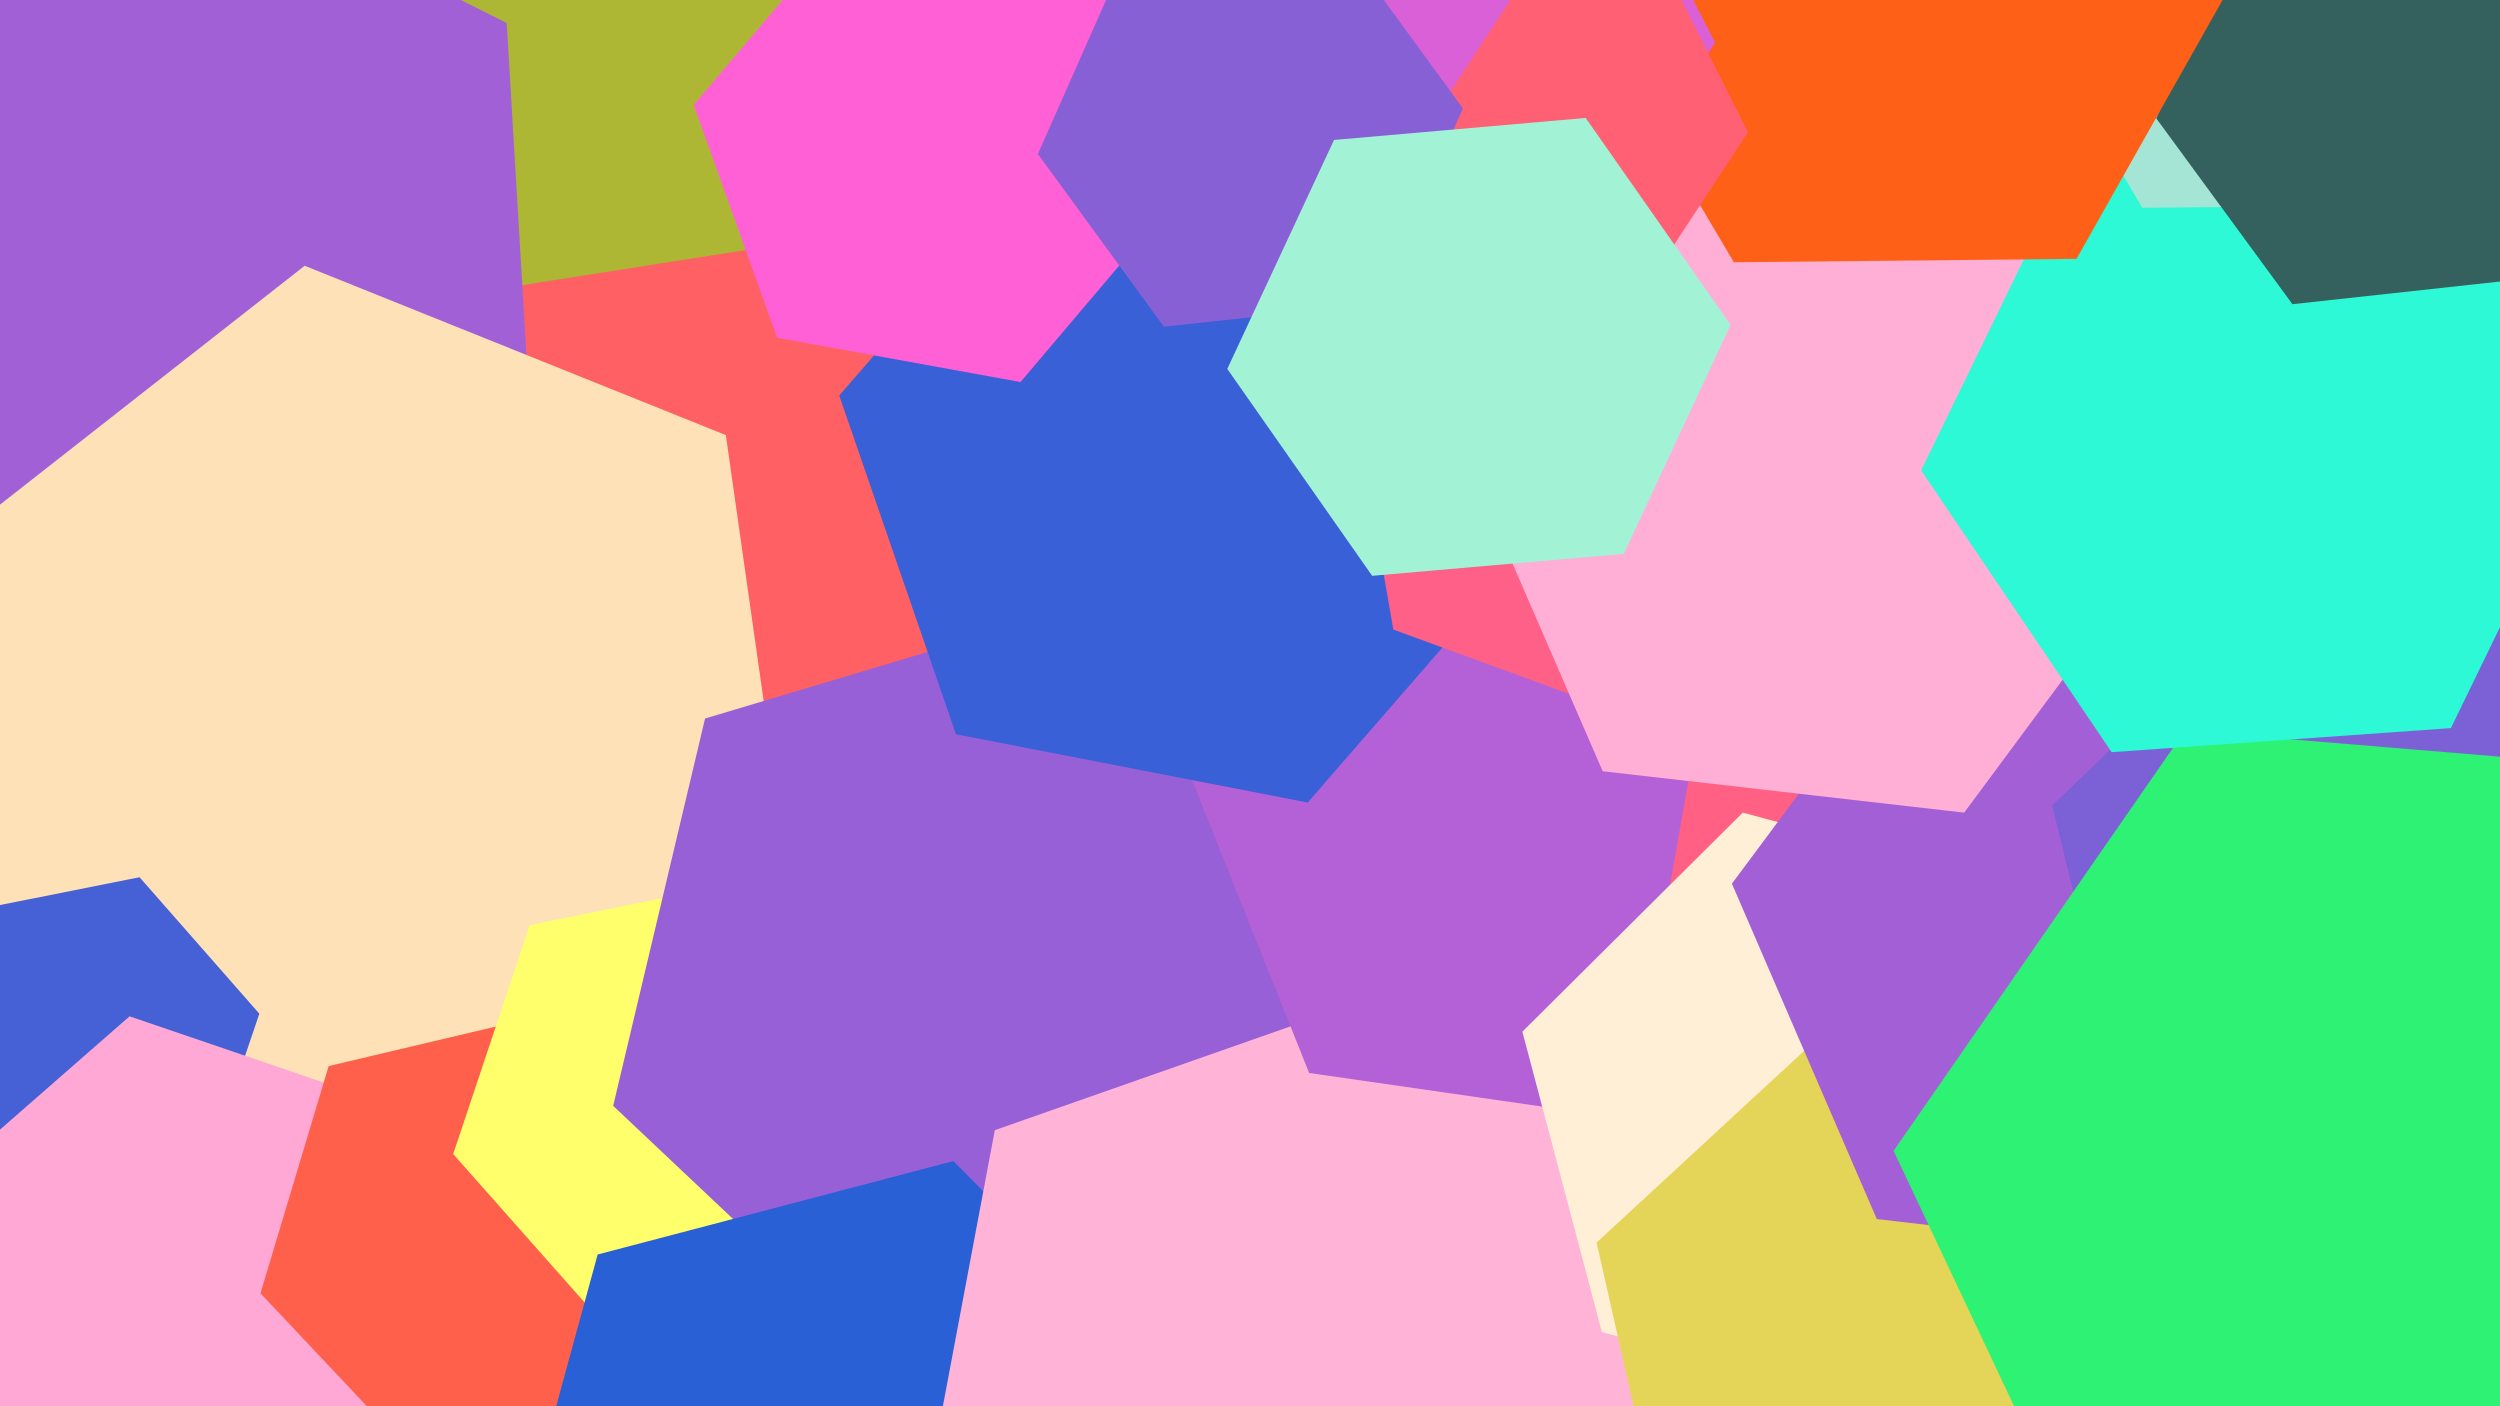 <?xml version="1.0" encoding="UTF-8" standalone="no"?>
<!-- Created with Inkscape (http://www.inkscape.org/) -->

<svg
   width="1920pt"
   height="1080pt"
   viewBox="0 0 677.333 381"
   version="1.1"
   id="svg5"
   inkscape:version="1.2.2 (1:1.2.2+202305151915+b0a8486541)"
   sodipodi:docname="SunniesnowSample.svg"
   xmlns:inkscape="http://www.inkscape.org/namespaces/inkscape"
   xmlns:sodipodi="http://sodipodi.sourceforge.net/DTD/sodipodi-0.dtd"
   xmlns="http://www.w3.org/2000/svg"
   xmlns:svg="http://www.w3.org/2000/svg">
  <rect x="0" y="0" width="677.333" height="381" fill="#333333" stroke="none"/>
  <sodipodi:namedview
     id="namedview7"
     pagecolor="#ffffff"
     bordercolor="#666666"
     borderopacity="1.0"
     inkscape:showpageshadow="2"
     inkscape:pageopacity="0.0"
     inkscape:pagecheckerboard="0"
     inkscape:deskcolor="#d1d1d1"
     inkscape:document-units="mm"
     showgrid="false"
     inkscape:lockguides="true"
     inkscape:zoom="0.35545034"
     inkscape:cx="1309.6063"
     inkscape:cy="616.11983"
     inkscape:window-width="1920"
     inkscape:window-height="1012"
     inkscape:window-x="0"
     inkscape:window-y="447"
     inkscape:window-maximized="1"
     inkscape:current-layer="layer1" />
  <defs
     id="defs2" />
  <g
     inkscape:label="Layer 1"
     inkscape:groupmode="layer"
     id="layer1">
    <path
       sodipodi:type="star"
       style="fill:#ff6033;stroke-width:0.267"
       id="path240"
       inkscape:flatsided="true"
       sodipodi:sides="6"
       sodipodi:cx="14.777509"
       sodipodi:cy="1.1001987"
       sodipodi:r1="74.528732"
       sodipodi:r2="64.543777"
       sodipodi:arg1="0.76285092"
       sodipodi:arg2="1.2864497"
       inkscape:rounded="0"
       inkscape:randomized="0"
       d="M 68.652,52.598 -2.884,73.506 -56.759,22.008 -39.097,-50.398 32.439,-71.306 86.314,-19.807 Z" />
    <path
       sodipodi:type="star"
       style="fill:#aeb733;stroke-width:0.267;fill-opacity:1"
       id="path246"
       inkscape:flatsided="true"
       sodipodi:sides="6"
       sodipodi:cx="140.36288"
       sodipodi:cy="-8.2562933"
       sodipodi:r1="113.31342"
       sodipodi:r2="98.132309"
       sodipodi:arg1="2.4674296"
       sodipodi:arg2="2.9910283"
       inkscape:rounded="0"
       inkscape:randomized="0"
       d="M 51.839,62.479 34.843,-49.553 123.366,-120.288 228.887,-78.991 245.883,33.04 157.359,103.775 Z"
       inkscape:transform-center-x="1.7683515e-06" />
    <path
       sodipodi:type="star"
       style="fill:#ff6063;stroke-width:0.267;fill-opacity:1"
       id="path252"
       inkscape:flatsided="true"
       sodipodi:sides="6"
       sodipodi:cx="188.60873"
       sodipodi:cy="152.07684"
       sodipodi:r1="93.795387"
       sodipodi:r2="81.229187"
       sodipodi:arg1="-2.2499811"
       sodipodi:arg2="-1.7263823"
       inkscape:rounded="0"
       inkscape:randomized="0"
       d="m 129.69,79.096 92.662,-14.534 58.918,72.981 -33.744,87.515 -92.662,14.534 -58.918,-72.981 z"
       inkscape:transform-center-x="2.3761731e-06"
       inkscape:transform-center-y="-1.9159288e-06" />
    <path
       sodipodi:type="star"
       style="fill:#ff60d6;fill-opacity:1;stroke-width:0.267"
       id="path972"
       inkscape:flatsided="true"
       sodipodi:sides="6"
       sodipodi:cx="-8.4682169"
       sodipodi:cy="63.377125"
       sodipodi:r1="72.817261"
       sodipodi:r2="63.0616"
       sodipodi:arg1="0.28123767"
       sodipodi:arg2="0.80483644"
       inkscape:rounded="0"
       inkscape:randomized="0"
       d="M 61.488,83.587 9.008,134.066 -60.949,113.856 -78.425,43.167 -25.944,-7.312 44.012,12.898 Z" />
    <path
       sodipodi:type="star"
       style="fill:#a260d6;fill-opacity:1;stroke-width:0.267"
       id="path974"
       inkscape:flatsided="true"
       sodipodi:sides="6"
       sodipodi:cx="48.330296"
       sodipodi:cy="65.02388"
       sodipodi:r1="106.2872"
       sodipodi:r2="92.047409"
       sodipodi:arg1="0.46441409"
       sodipodi:arg2="0.98801287"
       inkscape:rounded="0"
       inkscape:randomized="0"
       d="M 143.36,112.63 54.617,171.125 -40.413,123.519 -46.699,17.418 42.043,-41.077 137.073,6.529 Z"
       transform="translate(0.219,-0.299)" />
    <path
       sodipodi:type="star"
       style="fill:#ffe1b8;fill-opacity:1;stroke-width:0.267"
       id="path976"
       inkscape:flatsided="true"
       sodipodi:sides="6"
       sodipodi:cx="99.134628"
       sodipodi:cy="194.06886"
       sodipodi:r1="122.98851"
       sodipodi:r2="106.51117"
       sodipodi:arg1="-2.7592681"
       sodipodi:arg2="-2.2356693"
       inkscape:rounded="0"
       inkscape:randomized="0"
       d="M -14.974,148.185 81.817,72.306 195.926,118.19 213.243,239.953 116.452,315.832 2.343,269.948 Z"
       inkscape:transform-center-x="1.2489402e-06"
       inkscape:transform-center-y="-2.4449621e-06"
       transform="translate(0.731,-0.299)" />
    <path
       sodipodi:type="star"
       style="fill:#4660d6;fill-opacity:1;stroke-width:0.267"
       id="path980"
       inkscape:flatsided="true"
       sodipodi:sides="6"
       sodipodi:cx="21.721987"
       sodipodi:cy="284.1908"
       sodipodi:r1="49.200649"
       sodipodi:r2="42.609009"
       sodipodi:arg1="-2.2911788"
       sodipodi:arg2="-1.76758"
       inkscape:rounded="0"
       inkscape:randomized="0"
       d="m -10.734,247.214 48.251,-9.62 32.456,36.977 -15.795,46.596 -48.251,9.62 -32.456,-36.977 z"
       inkscape:transform-center-y="-3.5803563e-06"
       transform="translate(0.292,0.075)" />
    <path
       sodipodi:type="star"
       style="fill:#ffa8d6;fill-opacity:1;stroke-width:0.267"
       id="path982"
       inkscape:flatsided="true"
       sodipodi:sides="6"
       sodipodi:cx="49.79229"
       sodipodi:cy="349.76117"
       sodipodi:r1="75.842209"
       sodipodi:r2="65.681282"
       sodipodi:arg1="-2.8129796"
       sodipodi:arg2="-2.2893808"
       inkscape:rounded="0"
       inkscape:randomized="0"
       d="m -21.992,325.285 57.089,-49.928 71.784,24.477 14.695,74.405 -57.089,49.928 -71.784,-24.477 z"
       inkscape:transform-center-y="-4.40644e-06" />
    <path
       sodipodi:type="star"
       style="fill:#ff604b;fill-opacity:1;stroke-width:0.267"
       id="path984"
       inkscape:flatsided="true"
       sodipodi:sides="6"
       sodipodi:cx="133.12602"
       sodipodi:cy="335.61411"
       sodipodi:r1="64.277321"
       sodipodi:r2="55.665791"
       sodipodi:arg1="-2.326451"
       sodipodi:arg2="-1.8028523"
       inkscape:rounded="0"
       inkscape:randomized="0"
       d="m 89.047,288.832 62.554,-14.782 44.079,46.782 -18.475,61.565 -62.554,14.782 -44.079,-46.782 z"
       inkscape:transform-center-x="1.6771783e-06"
       inkscape:transform-center-y="-4.2282093e-06" />
    <path
       sodipodi:type="star"
       style="fill:#ffff6c;fill-opacity:1;stroke-width:0.267"
       id="path988"
       inkscape:flatsided="true"
       sodipodi:sides="6"
       sodipodi:cx="186.85434"
       sodipodi:cy="299.61026"
       sodipodi:r1="65.387199"
       sodipodi:r2="56.626972"
       sodipodi:arg1="-2.2955428"
       sodipodi:arg2="-1.771944"
       inkscape:rounded="0"
       inkscape:randomized="0"
       d="m 143.506,250.657 64.069,-13.064 43.348,48.953 -20.721,62.017 -64.069,13.064 -43.348,-48.953 z"
       inkscape:transform-center-x="2.3540704e-06"
       inkscape:transform-center-y="-3.7746176e-06" />
    <path
       sodipodi:type="star"
       style="fill:#9860d6;fill-opacity:1;stroke-width:0.267"
       id="path990"
       inkscape:flatsided="true"
       sodipodi:sides="6"
       sodipodi:cx="269.45706"
       sodipodi:cy="268.69638"
       sodipodi:r1="107.85388"
       sodipodi:r2="93.404198"
       sodipodi:arg1="-2.3850938"
       sodipodi:arg2="-1.861495"
       inkscape:rounded="0"
       inkscape:randomized="0"
       d="m 191.021,194.668 103.329,-30.913 78.436,74.029 -24.893,104.942 -103.329,30.913 -78.436,-74.029 z"
       inkscape:transform-center-x="3.3947348e-06"
       inkscape:transform-center-y="-3.3851512e-06" />
    <path
       sodipodi:type="star"
       style="fill:#2960d6;fill-opacity:1;stroke-width:0.267"
       id="path992"
       inkscape:flatsided="true"
       sodipodi:sides="6"
       sodipodi:cx="232.02997"
       sodipodi:cy="410.6908"
       sodipodi:r1="99.641632"
       sodipodi:r2="86.292191"
       sodipodi:arg1="-2.3511741"
       sodipodi:arg2="-1.8275753"
       inkscape:rounded="0"
       inkscape:randomized="0"
       d="m 161.927,339.881 96.375,-25.306 70.103,70.81 -26.272,96.116 -96.375,25.306 -70.103,-70.81 z"
       inkscape:transform-center-x="2.9232124e-06"
       inkscape:transform-center-y="-5.1740573e-06" />
    <path
       sodipodi:type="star"
       style="fill:#ffb3d6;fill-opacity:1;stroke-width:0.267"
       id="path994"
       inkscape:flatsided="true"
       sodipodi:sides="6"
       sodipodi:cx="364.26746"
       sodipodi:cy="387.56149"
       sodipodi:r1="124.8811"
       sodipodi:r2="108.15021"
       sodipodi:arg1="-2.4319887"
       sodipodi:arg2="-1.90839"
       inkscape:rounded="0"
       inkscape:randomized="0"
       d="m 269.53,306.197 117.832,-41.363 94.737,81.364 -23.095,122.727 -117.832,41.363 -94.737,-81.364 z"
       inkscape:transform-center-x="4.5891964e-06"
       inkscape:transform-center-y="-4.8826642e-06" />
    <path
       sodipodi:type="star"
       style="fill:#b460d6;fill-opacity:1;stroke-width:0.267"
       id="path998"
       inkscape:flatsided="true"
       sodipodi:sides="6"
       sodipodi:cx="414.19461"
       sodipodi:cy="215.10226"
       sodipodi:r1="96.208519"
       sodipodi:r2="83.319016"
       sodipodi:arg1="2.2376052"
       sodipodi:arg2="2.7612039"
       inkscape:rounded="0"
       inkscape:randomized="0"
       d="m 354.691,290.703 -35.72,-89.332 59.503,-75.601 95.224,13.731 35.72,89.332 -59.503,75.601 z"
       inkscape:transform-center-x="5.2181995e-06"
       inkscape:transform-center-y="-2.7099499e-06" />
    <path
       sodipodi:type="star"
       style="fill:#3960d6;fill-opacity:1;stroke-width:0.267"
       id="path1000"
       inkscape:flatsided="true"
       sodipodi:sides="6"
       sodipodi:cx="321.2117"
       sodipodi:cy="125.80376"
       sodipodi:r1="97.076477"
       sodipodi:r2="84.070694"
       sodipodi:arg1="2.2861355"
       sodipodi:arg2="2.8097343"
       inkscape:rounded="0"
       inkscape:randomized="0"
       d="m 257.542,199.084 -31.628,-91.78 63.67,-73.28 95.297,18.5 31.628,91.78 -63.67,73.28 z"
       inkscape:transform-center-x="4.0467617e-06"
       inkscape:transform-center-y="-1.5849293e-06"
       transform="translate(1.462,-0.15)" />
    <path
       sodipodi:type="star"
       style="fill:#ff60d6;fill-opacity:1;stroke-width:0.267"
       id="path1004"
       inkscape:flatsided="true"
       sodipodi:sides="6"
       sodipodi:cx="253.88683"
       sodipodi:cy="40.397533"
       sodipodi:r1="67.027786"
       sodipodi:r2="58.047768"
       sodipodi:arg1="2.2740715"
       sodipodi:arg2="2.7976702"
       inkscape:rounded="0"
       inkscape:randomized="0"
       d="m 210.539,91.522 -22.601,-63.103 43.348,-51.124 65.949,11.979 22.601,63.103 -43.348,51.124 z"
       inkscape:transform-center-x="3.1985742e-06" />
    <path
       sodipodi:type="star"
       style="fill:#ff6088;fill-opacity:1;stroke-width:0.267"
       id="path1006"
       inkscape:flatsided="true"
       sodipodi:sides="6"
       sodipodi:cx="441.16837"
       sodipodi:cy="117.34549"
       sodipodi:r1="82.983147"
       sodipodi:r2="71.865517"
       sodipodi:arg1="2.4453586"
       sodipodi:arg2="2.9689574"
       inkscape:rounded="0"
       inkscape:randomized="0"
       d="m 377.498,170.565 -14.255,-81.75 63.67,-53.22 77.925,28.53 14.255,81.75 -63.67,53.22 z"
       inkscape:transform-center-x="5.5580271e-06"
       inkscape:transform-center-y="-1.4783685e-06" />
    <path
       sodipodi:type="star"
       style="fill:#ff6083;fill-opacity:1;stroke-width:0.267"
       id="path1008"
       inkscape:flatsided="true"
       sodipodi:sides="6"
       sodipodi:cx="524.42908"
       sodipodi:cy="244.59402"
       sodipodi:r1="82.790337"
       sodipodi:r2="71.69854"
       sodipodi:arg1="2.7918461"
       sodipodi:arg2="3.3154448"
       inkscape:rounded="0"
       inkscape:randomized="0"
       d="m 446.651,272.963 14.321,-81.542 77.778,-28.369 63.457,53.173 -14.321,81.542 -77.778,28.369 z"
       inkscape:transform-center-x="6.6069803e-06"
       inkscape:transform-center-y="-3.0814997e-06" />
    <path
       sodipodi:type="star"
       style="fill:#ffefd6;fill-opacity:1;stroke-width:0.267"
       id="path1010"
       inkscape:flatsided="true"
       sodipodi:sides="6"
       sodipodi:cx="493.72711"
       sodipodi:cy="301.55643"
       sodipodi:r1="84.202835"
       sodipodi:r2="72.921799"
       sodipodi:arg1="2.3592578"
       sodipodi:arg2="2.8828566"
       inkscape:rounded="0"
       inkscape:randomized="0"
       d="m 434.005,360.914 -21.544,-81.4 59.723,-59.358 81.267,22.042 21.544,81.4 -59.722,59.358 z"
       inkscape:transform-center-x="6.2201844e-06"
       inkscape:transform-center-y="-3.7991361e-06" />
    <path
       sodipodi:type="star"
       style="fill:#e4d558;fill-opacity:1;stroke-width:0.267"
       id="path1014"
       inkscape:flatsided="true"
       sodipodi:sides="6"
       sodipodi:cx="510.1015"
       sodipodi:cy="360.76443"
       sodipodi:r1="81.1978"
       sodipodi:r2="70.319351"
       sodipodi:arg1="2.395901"
       sodipodi:arg2="2.9194997"
       inkscape:rounded="0"
       inkscape:randomized="0"
       d="m 450.452,415.856 -17.886,-79.203 59.649,-55.091 77.535,24.112 17.886,79.203 -59.649,55.091 z"
       inkscape:transform-center-x="6.4264758e-06"
       inkscape:transform-center-y="-4.5450639e-06" />
    <path
       sodipodi:type="star"
       style="fill:#ff60d6;fill-opacity:1;stroke-width:0.267"
       id="path1016"
       inkscape:flatsided="true"
       sodipodi:sides="6"
       sodipodi:cx="607.90894"
       sodipodi:cy="354.92596"
       sodipodi:r1="68.354034"
       sodipodi:r2="59.196327"
       sodipodi:arg1="2.3634799"
       sodipodi:arg2="2.8870787"
       inkscape:rounded="0"
       inkscape:randomized="0"
       d="m 559.224,402.906 -17.21,-66.152 48.684,-47.98 65.894,18.172 17.21,66.152 -48.684,47.98 z"
       inkscape:transform-center-x="7.6586959e-06"
       inkscape:transform-center-y="-4.4715084e-06" />
    <path
       sodipodi:type="star"
       style="fill:#a360d6;fill-opacity:1;stroke-width:0.267"
       id="path1018"
       inkscape:flatsided="true"
       sodipodi:sides="6"
       sodipodi:cx="567.55334"
       sodipodi:cy="250.85291"
       sodipodi:r1="98.986656"
       sodipodi:r2="85.72496"
       sodipodi:arg1="1.163025"
       sodipodi:arg2="1.6866238"
       inkscape:rounded="0"
       inkscape:randomized="0"
       d="m 606.808,341.723 -98.323,-11.44 -39.255,-90.87 59.069,-79.431 98.323,11.44 39.255,90.87 z"
       inkscape:transform-center-x="7.1502787e-06"
       inkscape:transform-center-y="-3.1603515e-06" />
    <path
       sodipodi:type="star"
       style="fill:#7c60d6;fill-opacity:1;stroke-width:0.267"
       id="path1020"
       inkscape:flatsided="true"
       sodipodi:sides="6"
       sodipodi:cx="645.11218"
       sodipodi:cy="244.11627"
       sodipodi:r1="92.803757"
       sodipodi:r2="80.370407"
       sodipodi:arg1="1.3298028"
       sodipodi:arg2="1.8534016"
       inkscape:rounded="0"
       inkscape:randomized="0"
       d="m 667.261,334.238 -89.122,-25.879 -22.149,-90.122 66.973,-64.243 89.122,25.879 22.149,90.122 z"
       inkscape:transform-center-x="8.1273977e-06"
       inkscape:transform-center-y="-3.0754806e-06" />
    <path
       sodipodi:type="star"
       style="fill:#2df273;fill-opacity:1;stroke-width:0.267"
       id="path1022"
       inkscape:flatsided="true"
       sodipodi:sides="6"
       sodipodi:cx="651.12024"
       sodipodi:cy="323.24146"
       sodipodi:r1="138.55666"
       sodipodi:r2="119.99359"
       sodipodi:arg1="1.1298311"
       sodipodi:arg2="1.6534298"
       inkscape:rounded="0"
       inkscape:randomized="0"
       d="M 710.258,448.544 572.174,437.107 513.036,311.805 591.983,197.939 730.066,209.376 789.204,334.678 Z"
       inkscape:transform-center-x="8.2030903e-06"
       inkscape:transform-center-y="-4.0723338e-06" />
    <path
       sodipodi:type="star"
       style="fill:#ffafd6;fill-opacity:1;stroke-width:0.267"
       id="path1024"
       inkscape:flatsided="true"
       sodipodi:sides="6"
       sodipodi:cx="492.90384"
       sodipodi:cy="129.75066"
       sodipodi:r1="98.574532"
       sodipodi:r2="85.368042"
       sodipodi:arg1="1.1612182"
       sodipodi:arg2="1.684817"
       inkscape:rounded="0"
       inkscape:randomized="0"
       d="m 532.158,220.172 -97.934,-11.215 -39.255,-90.421 58.68,-79.206 97.934,11.215 39.255,90.421 z"
       inkscape:transform-center-x="6.2098124e-06"
       inkscape:transform-center-y="-1.634654e-06" />
    <path
       sodipodi:type="star"
       style="fill:#2df9d6;fill-opacity:1;stroke-width:0.267"
       id="path1026"
       inkscape:flatsided="true"
       sodipodi:sides="6"
       sodipodi:cx="612.422"
       sodipodi:cy="120.91809"
       sodipodi:r1="92.155396"
       sodipodi:r2="79.808914"
       sodipodi:arg1="0.97639202"
       sodipodi:arg2="1.4999908"
       inkscape:rounded="0"
       inkscape:randomized="0"
       d="m 664.03,197.267 -91.924,6.52 -51.608,-76.349 40.316,-82.869 91.924,-6.52 51.608,76.349 z"
       inkscape:transform-center-x="7.7155523e-06"
       inkscape:transform-center-y="-1.5233776e-06" />
    <path
       sodipodi:type="star"
       style="fill:#a5e5d6;fill-opacity:1;stroke-width:0.267"
       id="path1028"
       inkscape:flatsided="true"
       sodipodi:sides="6"
       sodipodi:cx="619.14716"
       sodipodi:cy="-12.24373"
       sodipodi:r1="78.72644"
       sodipodi:r2="68.179108"
       sodipodi:arg1="1.0380453"
       sodipodi:arg2="1.5616441"
       inkscape:rounded="0"
       inkscape:randomized="0"
       d="m 659.133,55.572 -78.723,0.721 -39.986,-67.816 38.738,-68.536 78.723,-0.721 39.986,67.816 z"
       inkscape:transform-center-x="7.8002791e-06" />
    <path
       sodipodi:type="star"
       style="fill:#34605e;fill-opacity:1;stroke-width:0.267"
       id="path1030"
       inkscape:flatsided="true"
       sodipodi:sides="6"
       sodipodi:cx="646.63263"
       sodipodi:cy="25.406858"
       sodipodi:r1="62.453434"
       sodipodi:r2="54.086262"
       sodipodi:arg1="0.93839145"
       sodipodi:arg2="1.4619902"
       inkscape:rounded="0"
       inkscape:randomized="0"
       d="m 683.548,75.782 -62.084,6.782 -36.915,-50.375 25.169,-57.157 62.084,-6.782 36.915,50.375 z"
       inkscape:transform-center-x="8.1465532e-06"
       transform="translate(-0.366,-0.15)" />
    <path
       sodipodi:type="star"
       style="fill:#ff6017;fill-opacity:1;stroke-width:0.267"
       id="path1032"
       inkscape:flatsided="true"
       sodipodi:sides="6"
       sodipodi:cx="515.38477"
       sodipodi:cy="-9.810873"
       sodipodi:r1="92.847618"
       sodipodi:r2="80.408401"
       sodipodi:arg1="1.0372364"
       sodipodi:arg2="1.5608352"
       inkscape:rounded="0"
       inkscape:randomized="0"
       d="m 562.607,70.131 -92.843,0.925 -47.222,-79.942 45.621,-80.867 92.843,-0.925 47.222,79.942 z"
       inkscape:transform-center-x="6.4930369e-06" />
    <path
       sodipodi:type="star"
       style="fill:#d960d6;fill-opacity:1;stroke-width:0.267"
       id="path1034"
       inkscape:flatsided="true"
       sodipodi:sides="6"
       sodipodi:cx="402.44565"
       sodipodi:cy="8.5278816"
       sodipodi:r1="62.29665"
       sodipodi:r2="53.950481"
       sodipodi:arg1="1.0954666"
       sodipodi:arg2="1.6190653"
       inkscape:rounded="0"
       inkscape:randomized="0"
       d="m 430.955,63.918 -62.224,-3.006 -28.509,-55.391 33.715,-52.385 62.224,3.006 28.509,55.391 z"
       inkscape:transform-center-x="5.0701815e-06" />
    <path
       sodipodi:type="star"
       style="fill:#ff6073;fill-opacity:1;stroke-width:0.267"
       id="path1036"
       inkscape:flatsided="true"
       sodipodi:sides="6"
       sodipodi:cx="431.24695"
       sodipodi:cy="33.378777"
       sodipodi:r1="42.409115"
       sodipodi:r2="36.727371"
       sodipodi:arg1="1.1041652"
       sodipodi:arg2="1.6277639"
       inkscape:rounded="0"
       inkscape:randomized="0"
       d="m 450.326,71.254 -42.34,-2.415 -19.079,-37.875 23.261,-35.46 42.34,2.415 19.079,37.875 z"
       inkscape:transform-center-x="5.4330328e-06" />
    <path
       sodipodi:type="star"
       style="fill:#8860d6;fill-opacity:1;stroke-width:0.267"
       id="path1038"
       inkscape:flatsided="true"
       sodipodi:sides="6"
       sodipodi:cx="338.77576"
       sodipodi:cy="35.549458"
       sodipodi:r1="57.913574"
       sodipodi:r2="50.154625"
       sodipodi:arg1="0.94040945"
       sodipodi:arg2="1.4640082"
       inkscape:rounded="0"
       inkscape:randomized="0"
       d="m 372.913,82.332 -57.584,6.173 -34.138,-46.783 23.446,-52.955 57.584,-6.173 34.138,46.783 z"
       inkscape:transform-center-x="4.2680411e-06" />
    <path
       sodipodi:type="star"
       style="fill:#a2f3d6;fill-opacity:1;stroke-width:0.267"
       id="path1044"
       inkscape:flatsided="true"
       sodipodi:sides="6"
       sodipodi:cx="400.68823"
       sodipodi:cy="93.983124"
       sodipodi:r1="68.440605"
       sodipodi:r2="59.271301"
       sodipodi:arg1="0.95995496"
       sodipodi:arg2="1.4835537"
       inkscape:rounded="0"
       inkscape:randomized="0"
       d="m 439.943,150.047 -68.18,5.963 -39.255,-56.064 28.926,-62.028 68.18,-5.963 39.255,56.064 z"
       inkscape:transform-center-x="5.0480408e-06"
       inkscape:transform-center-y="-1.1840395e-06" />
  </g>
</svg>
